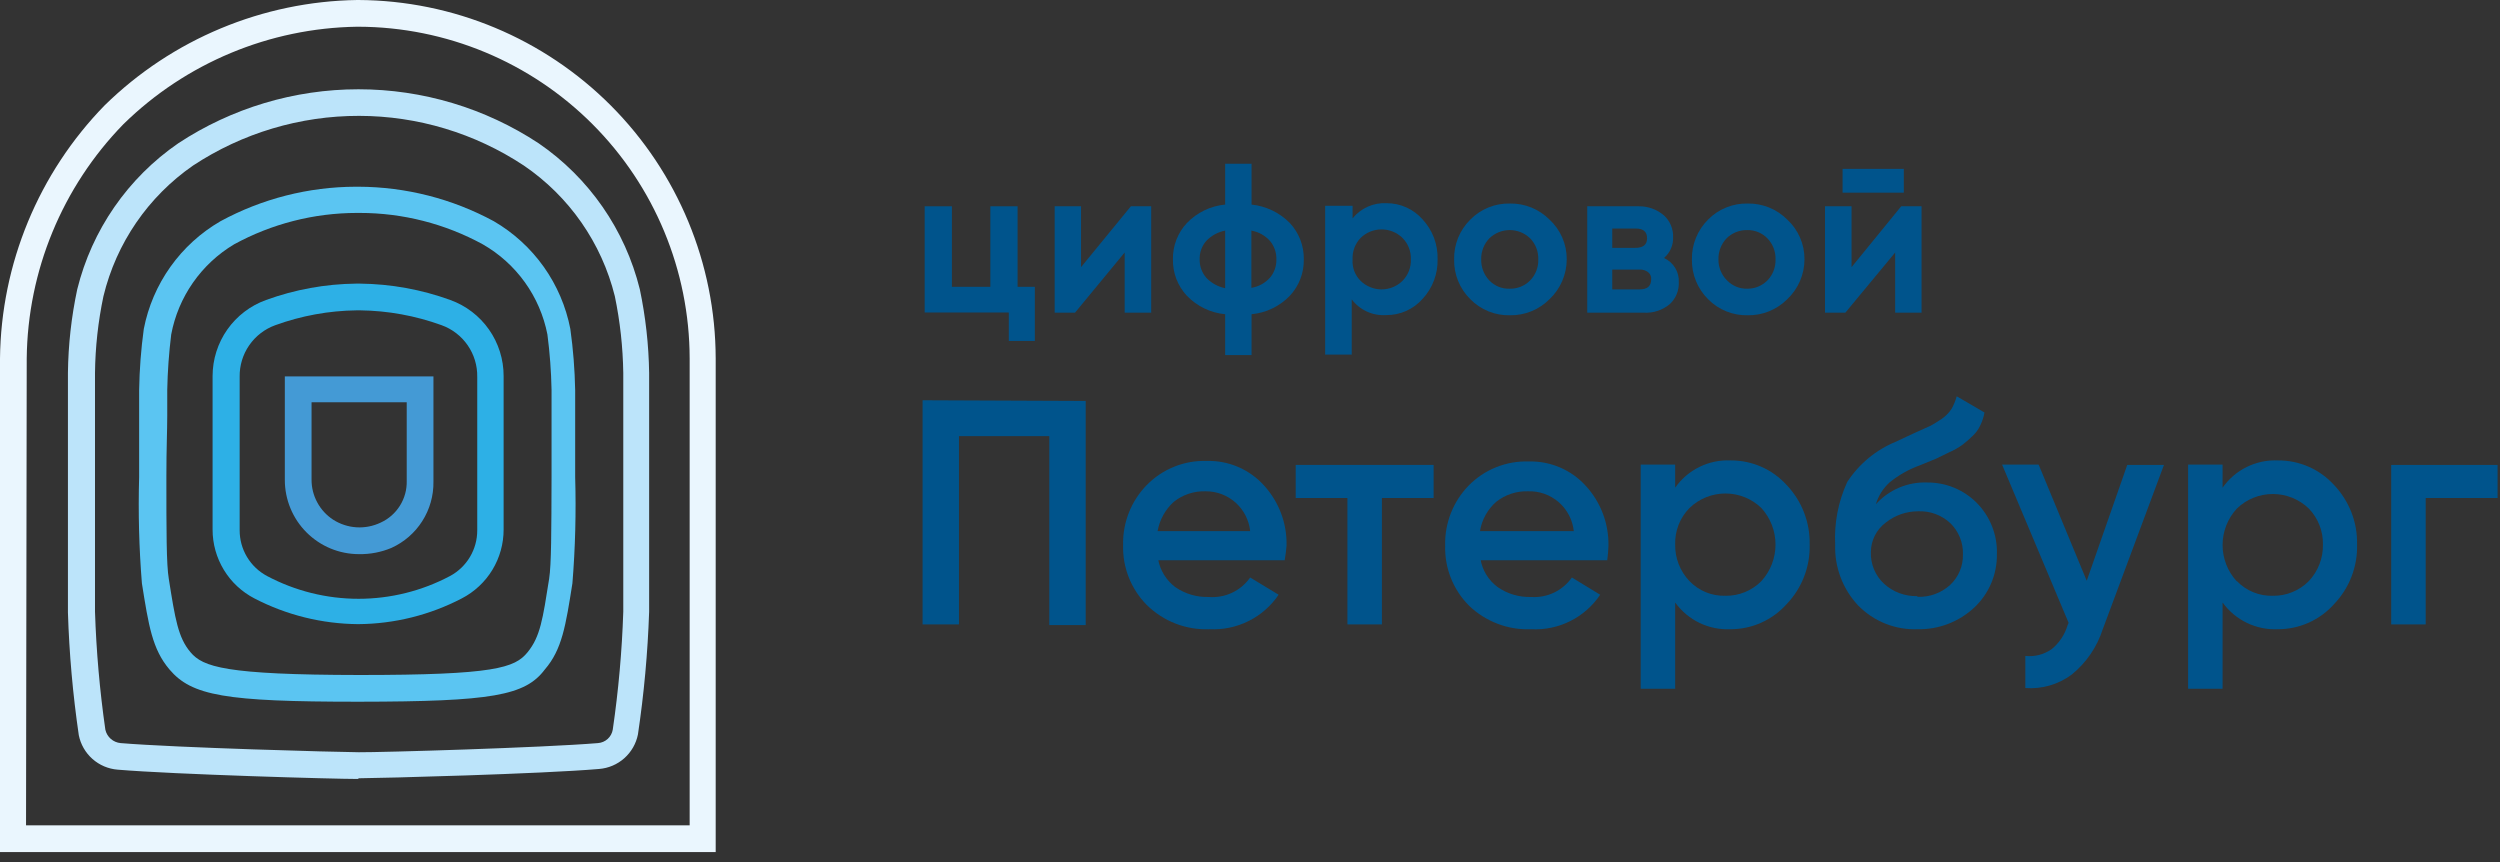 <svg width="145" height="50" viewBox="0 0 145 50" fill="none" xmlns="http://www.w3.org/2000/svg">
<rect x="0" y="0" width="145" height="50" fill="#333333" stroke="none"/>
<g clip-path="url(#clip0)">
<path d="M20.83 36.2H20.76C18.671 36.183 16.615 35.673 14.76 34.71C14.026 34.331 13.411 33.758 12.983 33.052C12.554 32.346 12.328 31.536 12.33 30.71V21.81C12.331 20.846 12.629 19.904 13.183 19.115C13.738 18.326 14.523 17.727 15.43 17.4C17.104 16.791 18.869 16.47 20.65 16.45H20.89C22.674 16.47 24.443 16.791 26.12 17.4C27.027 17.728 27.81 18.327 28.363 19.116C28.916 19.906 29.212 20.846 29.21 21.81V30.71C29.212 31.536 28.986 32.346 28.558 33.052C28.129 33.758 27.514 34.331 26.78 34.71C24.926 35.675 22.87 36.186 20.78 36.2H20.83ZM20.89 18H20.68C19.073 18.021 17.481 18.312 15.97 18.86C15.355 19.081 14.825 19.49 14.453 20.028C14.082 20.566 13.889 21.207 13.9 21.86V30.76C13.9 31.305 14.047 31.839 14.328 32.306C14.608 32.773 15.01 33.154 15.49 33.41C17.124 34.277 18.945 34.73 20.795 34.73C22.645 34.73 24.466 34.277 26.1 33.41C26.579 33.153 26.979 32.771 27.257 32.304C27.535 31.837 27.681 31.304 27.68 30.76V21.86C27.692 21.207 27.498 20.566 27.127 20.028C26.756 19.49 26.225 19.081 25.61 18.86C24.096 18.311 22.5 18.02 20.89 18Z" fill="#2DB0E6"/>
<path d="M20.83 40.7H20.75C13.06 40.7 11.12 40.35 9.83 38.83C8.83 37.65 8.62 36.28 8.23 33.83C8.065 31.781 8.011 29.725 8.07 27.67C8.07 26.02 8.07 24.97 8.07 24.11C8.07 23.57 8.07 23.11 8.07 22.63C8.089 21.442 8.179 20.257 8.34 19.08C8.591 17.781 9.119 16.55 9.887 15.472C10.654 14.394 11.644 13.493 12.79 12.83C15.197 11.524 17.891 10.837 20.63 10.83H20.79C23.532 10.838 26.229 11.525 28.64 12.83C29.783 13.495 30.771 14.397 31.537 15.475C32.302 16.553 32.829 17.782 33.08 19.08C33.244 20.257 33.337 21.442 33.36 22.63C33.36 23.11 33.36 23.57 33.36 24.11C33.36 24.97 33.36 26.02 33.36 27.67C33.419 29.725 33.366 31.781 33.2 33.83C32.81 36.3 32.6 37.67 31.6 38.83C30.46 40.35 28.52 40.69 20.83 40.7ZM20.83 12.35H20.69C18.205 12.354 15.761 12.979 13.58 14.17C12.636 14.733 11.822 15.491 11.193 16.393C10.564 17.294 10.133 18.32 9.93 19.4C9.799 20.465 9.722 21.537 9.7 22.61C9.7 23.11 9.7 23.61 9.7 24.13C9.7 24.98 9.65 26.02 9.65 27.65C9.65 30.83 9.65 32.74 9.79 33.57C10.16 35.91 10.33 36.98 11.05 37.83C11.77 38.68 13.04 39.14 20.86 39.15C28.68 39.15 29.86 38.74 30.6 37.83C31.34 36.92 31.48 35.91 31.85 33.57C31.98 32.74 31.98 30.83 31.99 27.65C31.99 26.02 31.99 24.98 31.99 24.13C31.99 23.58 31.99 23.13 31.99 22.61C31.969 21.537 31.889 20.465 31.75 19.4C31.537 18.31 31.092 17.279 30.445 16.376C29.798 15.474 28.964 14.721 28 14.17C25.81 12.974 23.355 12.349 20.86 12.35H20.83Z" fill="#5BC5F2"/>
<path d="M20.75 45.18C19.38 45.18 10.15 44.92 6.82 44.64C6.279 44.596 5.766 44.378 5.36 44.017C4.954 43.656 4.677 43.173 4.57 42.64C4.225 40.281 4.014 37.904 3.94 35.52V21.63C3.959 20 4.14 18.375 4.48 16.78C5.332 13.335 7.417 10.322 10.34 8.31C13.442 6.267 17.075 5.178 20.79 5.178C24.505 5.178 28.138 6.267 31.24 8.31C34.169 10.318 36.258 13.332 37.11 16.78C37.445 18.376 37.626 20 37.65 21.63V35.48C37.569 37.864 37.352 40.241 37 42.6C36.893 43.133 36.616 43.616 36.21 43.977C35.804 44.338 35.291 44.556 34.75 44.6C31.37 44.89 22.18 45.13 20.82 45.14L20.75 45.18ZM20.83 6.72C17.407 6.715 14.058 7.717 11.2 9.6C8.595 11.403 6.745 14.101 6 17.18C5.691 18.644 5.527 20.134 5.51 21.63V35.48C5.585 37.769 5.785 40.053 6.11 42.32C6.156 42.528 6.267 42.716 6.427 42.856C6.587 42.996 6.788 43.082 7 43.1C10.27 43.37 19.51 43.62 20.81 43.63C22.11 43.64 31.39 43.37 34.68 43.1C34.89 43.085 35.089 43 35.245 42.859C35.401 42.717 35.505 42.528 35.54 42.32C35.871 40.053 36.075 37.77 36.15 35.48V21.63C36.128 20.135 35.964 18.645 35.66 17.18C34.893 14.089 33.013 11.39 30.38 9.6C27.547 7.726 24.227 6.725 20.83 6.72Z" fill="#BCE4FA"/>
<path d="M41.51 49.42H0V20.79C0.062 15.299 2.236 10.042 6.07 6.11C9.989 2.27 15.234 0.082 20.72 0L20.79 0C26.288 0.029 31.552 2.231 35.434 6.126C39.315 10.02 41.499 15.291 41.51 20.79V49.42ZM1.51 47.87H40V20.79C39.992 15.693 37.965 10.807 34.363 7.201C30.761 3.595 25.877 1.563 20.78 1.55H20.71C15.636 1.626 10.785 3.649 7.16 7.2C3.612 10.84 1.603 15.707 1.55 20.79L1.51 47.87Z" fill="#EAF6FE"/>
<path d="M20.82 32.14C20.255 32.14 19.695 32.029 19.172 31.812C18.65 31.595 18.175 31.277 17.776 30.877C17.377 30.477 17.06 30.002 16.845 29.479C16.629 28.956 16.519 28.396 16.52 27.83V21.83H25.14V27.94C25.151 28.748 24.927 29.542 24.493 30.224C24.06 30.906 23.436 31.447 22.7 31.78C22.105 32.029 21.465 32.152 20.82 32.14ZM18.07 23.33V27.83C18.07 28.289 18.184 28.74 18.403 29.143C18.621 29.547 18.936 29.889 19.32 30.14C19.727 30.401 20.195 30.554 20.678 30.584C21.161 30.613 21.644 30.519 22.08 30.31C22.541 30.099 22.93 29.757 23.198 29.327C23.467 28.896 23.603 28.397 23.59 27.89V23.33H18.07Z" fill="#449AD5"/>
</g>
<g clip-path="url(#clip1)">
<path d="M59.02 16.635H60.02V19.775H58.51V18.125H53.63V11.965H55.21V16.635H57.44V11.965H59.02V16.635Z" fill="#00548C"/>
<path d="M65.59 11.965H66.77V18.135H65.23V14.645L62.35 18.135H61.17V11.965H62.7V15.495L65.59 11.965Z" fill="#00548C"/>
<path d="M74.81 12.935C75.345 13.506 75.635 14.263 75.62 15.045C75.635 15.827 75.345 16.584 74.81 17.155C74.222 17.766 73.434 18.146 72.59 18.225V20.595H71.06V18.225C70.216 18.146 69.428 17.766 68.84 17.155C68.305 16.584 68.015 15.827 68.03 15.045C68.015 14.263 68.305 13.506 68.84 12.935C69.428 12.324 70.216 11.944 71.06 11.865V9.495H72.59V11.865C73.432 11.954 74.216 12.332 74.81 12.935ZM69.58 15.045C69.572 15.433 69.708 15.81 69.96 16.105C70.255 16.418 70.639 16.631 71.06 16.715V13.375C70.64 13.456 70.256 13.666 69.96 13.975C69.704 14.271 69.568 14.653 69.58 15.045ZM72.58 16.695C72.997 16.627 73.377 16.419 73.66 16.105C73.909 15.809 74.041 15.432 74.03 15.045C74.041 14.655 73.91 14.275 73.66 13.975C73.378 13.659 72.997 13.448 72.58 13.375V16.695Z" fill="#00548C"/>
<path d="M80.43 11.785C80.824 11.785 81.213 11.869 81.571 12.031C81.93 12.193 82.25 12.43 82.51 12.725C83.089 13.349 83.401 14.174 83.38 15.025C83.403 15.879 83.091 16.708 82.51 17.335C82.246 17.634 81.921 17.872 81.557 18.035C81.193 18.197 80.799 18.279 80.4 18.275C80.017 18.301 79.634 18.232 79.285 18.073C78.936 17.914 78.632 17.671 78.4 17.365V20.565H76.86V11.935H78.45V12.665C78.686 12.371 78.989 12.139 79.334 11.986C79.678 11.832 80.054 11.764 80.43 11.785ZM78.92 16.295C79.245 16.609 79.678 16.785 80.13 16.785C80.582 16.785 81.016 16.609 81.34 16.295C81.503 16.132 81.631 15.936 81.715 15.721C81.8 15.506 81.839 15.276 81.83 15.045C81.839 14.814 81.8 14.584 81.715 14.369C81.631 14.154 81.503 13.959 81.34 13.795C81.016 13.481 80.582 13.305 80.13 13.305C79.678 13.305 79.245 13.481 78.92 13.795C78.76 13.96 78.636 14.156 78.555 14.371C78.474 14.586 78.438 14.816 78.45 15.045C78.433 15.275 78.466 15.506 78.547 15.722C78.629 15.938 78.756 16.133 78.92 16.295Z" fill="#00548C"/>
<path d="M89.87 17.355C89.569 17.657 89.21 17.895 88.815 18.055C88.42 18.215 87.996 18.293 87.57 18.285C87.145 18.295 86.723 18.217 86.329 18.057C85.935 17.897 85.578 17.658 85.28 17.355C84.974 17.055 84.733 16.695 84.571 16.297C84.409 15.9 84.331 15.474 84.34 15.045C84.331 14.616 84.409 14.19 84.571 13.793C84.733 13.395 84.974 13.035 85.28 12.735C85.578 12.432 85.935 12.193 86.329 12.033C86.723 11.873 87.145 11.795 87.57 11.805C87.996 11.797 88.42 11.875 88.815 12.035C89.21 12.195 89.569 12.433 89.87 12.735C90.189 13.029 90.442 13.386 90.614 13.784C90.787 14.182 90.874 14.611 90.87 15.045C90.869 15.478 90.779 15.906 90.608 16.303C90.436 16.7 90.185 17.058 89.87 17.355ZM86.38 16.265C86.533 16.425 86.718 16.551 86.923 16.634C87.128 16.717 87.349 16.755 87.57 16.745C87.789 16.749 88.007 16.708 88.209 16.626C88.412 16.543 88.596 16.421 88.75 16.265C88.906 16.104 89.029 15.912 89.109 15.703C89.19 15.493 89.228 15.27 89.22 15.045C89.228 14.82 89.19 14.597 89.109 14.387C89.029 14.178 88.906 13.986 88.75 13.825C88.433 13.517 88.008 13.344 87.565 13.344C87.123 13.344 86.697 13.517 86.38 13.825C86.068 14.153 85.899 14.592 85.91 15.045C85.899 15.498 86.068 15.937 86.38 16.265Z" fill="#00548C"/>
<path d="M96.51 14.965C96.781 15.086 97.008 15.287 97.162 15.541C97.315 15.794 97.388 16.089 97.37 16.385C97.378 16.621 97.335 16.856 97.243 17.073C97.152 17.291 97.014 17.486 96.84 17.645C96.418 17.995 95.877 18.17 95.33 18.135H92.06V11.965H95.06C95.592 11.96 96.107 12.148 96.51 12.495C96.684 12.654 96.822 12.849 96.913 13.067C97.005 13.284 97.048 13.519 97.04 13.755C97.049 13.984 97.006 14.211 96.914 14.421C96.823 14.631 96.684 14.817 96.51 14.965ZM94.88 13.255H93.51V14.375H94.85C95.3 14.375 95.53 14.195 95.53 13.825C95.53 13.455 95.33 13.255 94.88 13.255ZM95.09 16.785C95.55 16.785 95.77 16.595 95.77 16.185C95.774 16.109 95.76 16.033 95.728 15.963C95.697 15.894 95.65 15.832 95.59 15.785C95.446 15.678 95.269 15.624 95.09 15.635H93.51V16.785H95.09Z" fill="#00548C"/>
<path d="M103.66 17.355C103.359 17.657 103 17.895 102.605 18.055C102.21 18.215 101.786 18.293 101.36 18.285C100.935 18.294 100.513 18.216 100.119 18.056C99.725 17.896 99.368 17.658 99.07 17.355C98.766 17.053 98.526 16.693 98.364 16.296C98.203 15.899 98.123 15.473 98.13 15.045C98.123 14.616 98.203 14.191 98.364 13.794C98.526 13.397 98.766 13.037 99.07 12.735C99.368 12.432 99.725 12.193 100.119 12.034C100.513 11.874 100.935 11.796 101.36 11.805C101.786 11.797 102.21 11.875 102.605 12.035C103 12.195 103.359 12.433 103.66 12.735C103.979 13.029 104.232 13.386 104.404 13.784C104.576 14.182 104.664 14.611 104.66 15.045C104.659 15.478 104.569 15.906 104.398 16.303C104.226 16.7 103.975 17.058 103.66 17.355ZM100.17 16.265C100.323 16.424 100.509 16.549 100.714 16.632C100.919 16.715 101.139 16.753 101.36 16.745C101.574 16.745 101.786 16.702 101.983 16.62C102.18 16.538 102.36 16.417 102.51 16.265C102.666 16.104 102.789 15.912 102.869 15.703C102.95 15.493 102.988 15.269 102.98 15.045C102.988 14.82 102.95 14.597 102.869 14.387C102.789 14.177 102.666 13.986 102.51 13.825C102.357 13.667 102.174 13.543 101.971 13.461C101.767 13.378 101.549 13.339 101.33 13.345C101.11 13.341 100.891 13.381 100.686 13.464C100.482 13.546 100.296 13.669 100.14 13.825C99.828 14.153 99.659 14.592 99.67 15.045C99.666 15.272 99.709 15.497 99.795 15.706C99.88 15.916 100.008 16.106 100.17 16.265Z" fill="#00548C"/>
<path d="M110.27 11.965H111.45V18.135H109.92V14.645L107.03 18.135H105.85V11.965H107.39V15.495L110.27 11.965ZM106.87 11.165V9.795H110.42V11.175H106.87V11.165Z" fill="#00548C"/>
<path d="M62.97 23.255V36.255H60.86V25.295H55.62V36.215H53.51V23.215L62.97 23.255Z" fill="#00548C"/>
<path d="M67.17 32.435C67.287 33.082 67.645 33.66 68.17 34.055C68.74 34.447 69.419 34.646 70.11 34.625C70.574 34.662 71.039 34.577 71.46 34.379C71.881 34.181 72.243 33.876 72.51 33.495L74.16 34.495C73.721 35.144 73.123 35.669 72.422 36.019C71.721 36.369 70.942 36.533 70.16 36.495C69.487 36.523 68.816 36.413 68.188 36.17C67.56 35.928 66.989 35.558 66.51 35.085C66.058 34.628 65.704 34.084 65.468 33.486C65.233 32.887 65.121 32.248 65.14 31.605C65.126 30.965 65.24 30.328 65.475 29.732C65.71 29.136 66.062 28.593 66.51 28.135C66.963 27.672 67.507 27.308 68.108 27.067C68.708 26.826 69.353 26.713 70 26.735C70.624 26.719 71.244 26.838 71.817 27.085C72.39 27.332 72.903 27.701 73.32 28.165C74.182 29.113 74.647 30.355 74.62 31.635C74.599 31.924 74.562 32.211 74.51 32.495H67.17V32.435ZM67.17 30.805H72.51C72.443 30.167 72.14 29.577 71.662 29.149C71.183 28.722 70.562 28.489 69.92 28.495C69.254 28.474 68.602 28.69 68.08 29.105C67.587 29.552 67.256 30.15 67.14 30.805H67.17Z" fill="#00548C"/>
<path d="M83.15 26.965V28.885H80.15V36.215H78.15V28.885H75.15V26.965H83.15Z" fill="#00548C"/>
<path d="M85.87 32.435C85.979 33.085 86.338 33.667 86.87 34.055C87.439 34.448 88.119 34.648 88.81 34.625C89.267 34.655 89.725 34.567 90.138 34.369C90.551 34.171 90.907 33.87 91.17 33.495L92.81 34.495C92.373 35.146 91.775 35.673 91.074 36.023C90.373 36.374 89.593 36.537 88.81 36.495C88.144 36.523 87.48 36.416 86.858 36.178C86.235 35.941 85.668 35.579 85.19 35.115C84.738 34.658 84.383 34.114 84.148 33.516C83.912 32.918 83.801 32.278 83.82 31.635C83.804 30.996 83.917 30.359 84.15 29.763C84.384 29.167 84.734 28.624 85.18 28.165C85.632 27.702 86.177 27.339 86.778 27.098C87.378 26.857 88.023 26.744 88.67 26.765C89.294 26.749 89.914 26.869 90.487 27.116C91.06 27.362 91.573 27.731 91.99 28.195C92.852 29.143 93.317 30.385 93.29 31.665C93.281 31.943 93.258 32.22 93.22 32.495H85.87V32.435ZM85.87 30.805H91.28C91.212 30.155 90.899 29.555 90.406 29.126C89.912 28.697 89.273 28.471 88.62 28.495C87.954 28.474 87.302 28.69 86.78 29.105C86.277 29.544 85.945 30.146 85.84 30.805H85.87Z" fill="#00548C"/>
<path d="M100.38 26.705C100.989 26.701 101.593 26.826 102.151 27.07C102.709 27.315 103.21 27.674 103.62 28.125C104.505 29.053 104.987 30.293 104.96 31.575C104.978 32.214 104.868 32.849 104.638 33.445C104.408 34.04 104.062 34.584 103.62 35.045C103.212 35.501 102.712 35.865 102.154 36.115C101.596 36.365 100.991 36.494 100.38 36.495C99.757 36.525 99.136 36.399 98.573 36.129C98.011 35.858 97.525 35.451 97.16 34.945V39.945H95.16V26.945H97.16V28.285C97.52 27.772 98.004 27.358 98.567 27.082C99.13 26.805 99.754 26.676 100.38 26.705ZM97.99 33.705C98.258 33.984 98.582 34.203 98.94 34.35C99.298 34.496 99.683 34.566 100.07 34.555C100.458 34.562 100.843 34.49 101.202 34.344C101.561 34.198 101.887 33.981 102.16 33.705C102.688 33.125 102.98 32.369 102.98 31.585C102.98 30.801 102.688 30.045 102.16 29.465C101.601 28.924 100.853 28.622 100.075 28.622C99.297 28.622 98.549 28.924 97.99 29.465C97.716 29.743 97.502 30.073 97.359 30.436C97.217 30.798 97.149 31.186 97.16 31.575C97.145 32.367 97.443 33.133 97.99 33.705Z" fill="#00548C"/>
<path d="M111.22 36.495C110.581 36.519 109.943 36.408 109.349 36.17C108.755 35.932 108.217 35.573 107.77 35.115C106.876 34.161 106.398 32.892 106.44 31.585C106.378 30.337 106.618 29.091 107.14 27.955C107.823 26.905 108.81 26.089 109.97 25.615L110.97 25.145L111.97 24.695C112.14 24.605 112.35 24.475 112.62 24.295C112.846 24.141 113.04 23.944 113.19 23.715C113.319 23.485 113.42 23.24 113.49 22.985L115.1 23.925C115.055 24.182 114.974 24.431 114.86 24.665C114.748 24.908 114.588 25.126 114.39 25.305C114.216 25.475 114.032 25.636 113.84 25.785C113.6 25.959 113.342 26.106 113.07 26.225L112.29 26.605L111.36 26.985C110.717 27.216 110.119 27.554 109.59 27.985C109.217 28.326 108.944 28.761 108.8 29.245C109.176 28.827 109.64 28.497 110.159 28.279C110.677 28.061 111.238 27.961 111.8 27.985C112.86 27.982 113.878 28.399 114.63 29.145C115.023 29.537 115.332 30.006 115.537 30.522C115.741 31.038 115.838 31.59 115.82 32.145C115.828 32.723 115.716 33.296 115.49 33.828C115.265 34.36 114.931 34.84 114.51 35.235C113.619 36.068 112.439 36.52 111.22 36.495ZM111.22 34.615C111.916 34.643 112.595 34.395 113.11 33.925C113.351 33.699 113.541 33.424 113.669 33.119C113.796 32.814 113.858 32.486 113.85 32.155C113.861 31.82 113.801 31.485 113.676 31.174C113.55 30.862 113.361 30.58 113.12 30.345C112.87 30.111 112.576 29.929 112.255 29.811C111.934 29.692 111.592 29.64 111.25 29.655C110.571 29.654 109.912 29.883 109.38 30.305C109.111 30.505 108.892 30.764 108.741 31.062C108.59 31.361 108.511 31.691 108.51 32.025C108.499 32.367 108.561 32.707 108.692 33.022C108.823 33.338 109.02 33.622 109.27 33.855C109.794 34.333 110.481 34.591 111.19 34.575L111.22 34.615Z" fill="#00548C"/>
<path d="M123.38 26.965H125.51L121.96 36.495C121.627 37.528 121.002 38.441 120.16 39.125C119.387 39.701 118.431 39.978 117.47 39.905V38.045C118.007 38.102 118.547 37.964 118.99 37.655C119.433 37.296 119.757 36.812 119.92 36.265L119.98 36.125L116.12 26.945H118.24L121.03 33.685L123.38 26.965Z" fill="#00548C"/>
<path d="M132.13 26.705C132.739 26.701 133.343 26.826 133.901 27.07C134.459 27.315 134.96 27.674 135.37 28.125C136.255 29.053 136.737 30.293 136.71 31.575C136.728 32.214 136.618 32.849 136.388 33.445C136.158 34.04 135.812 34.584 135.37 35.045C134.962 35.501 134.462 35.865 133.904 36.115C133.346 36.365 132.741 36.494 132.13 36.495C131.507 36.525 130.886 36.399 130.323 36.129C129.761 35.858 129.275 35.451 128.91 34.945V39.945H126.91V26.945H128.91V28.285C129.27 27.772 129.754 27.358 130.317 27.082C130.88 26.805 131.504 26.676 132.13 26.705ZM129.74 33.705C130.008 33.984 130.332 34.203 130.69 34.35C131.048 34.496 131.433 34.566 131.82 34.555C132.208 34.562 132.593 34.49 132.952 34.344C133.311 34.198 133.637 33.981 133.91 33.705C134.451 33.133 134.745 32.372 134.73 31.585C134.738 31.2 134.67 30.817 134.529 30.458C134.388 30.1 134.178 29.772 133.91 29.495C133.351 28.954 132.603 28.652 131.825 28.652C131.047 28.652 130.299 28.954 129.74 29.495C129.206 30.07 128.91 30.826 128.91 31.61C128.91 32.395 129.206 33.15 129.74 33.725V33.705Z" fill="#00548C"/>
<path d="M144.86 26.965V28.885H140.69V36.215H138.69V26.965H144.86Z" fill="#00548C"/>
</g>
<defs>
<clipPath id="clip0">
<rect width="41.51" height="49.42" fill="white"/>
</clipPath>
<clipPath id="clip1">
<rect width="91.35" height="30.43" fill="white" transform="translate(53.51 9.495)"/>
</clipPath>
</defs>
</svg>
